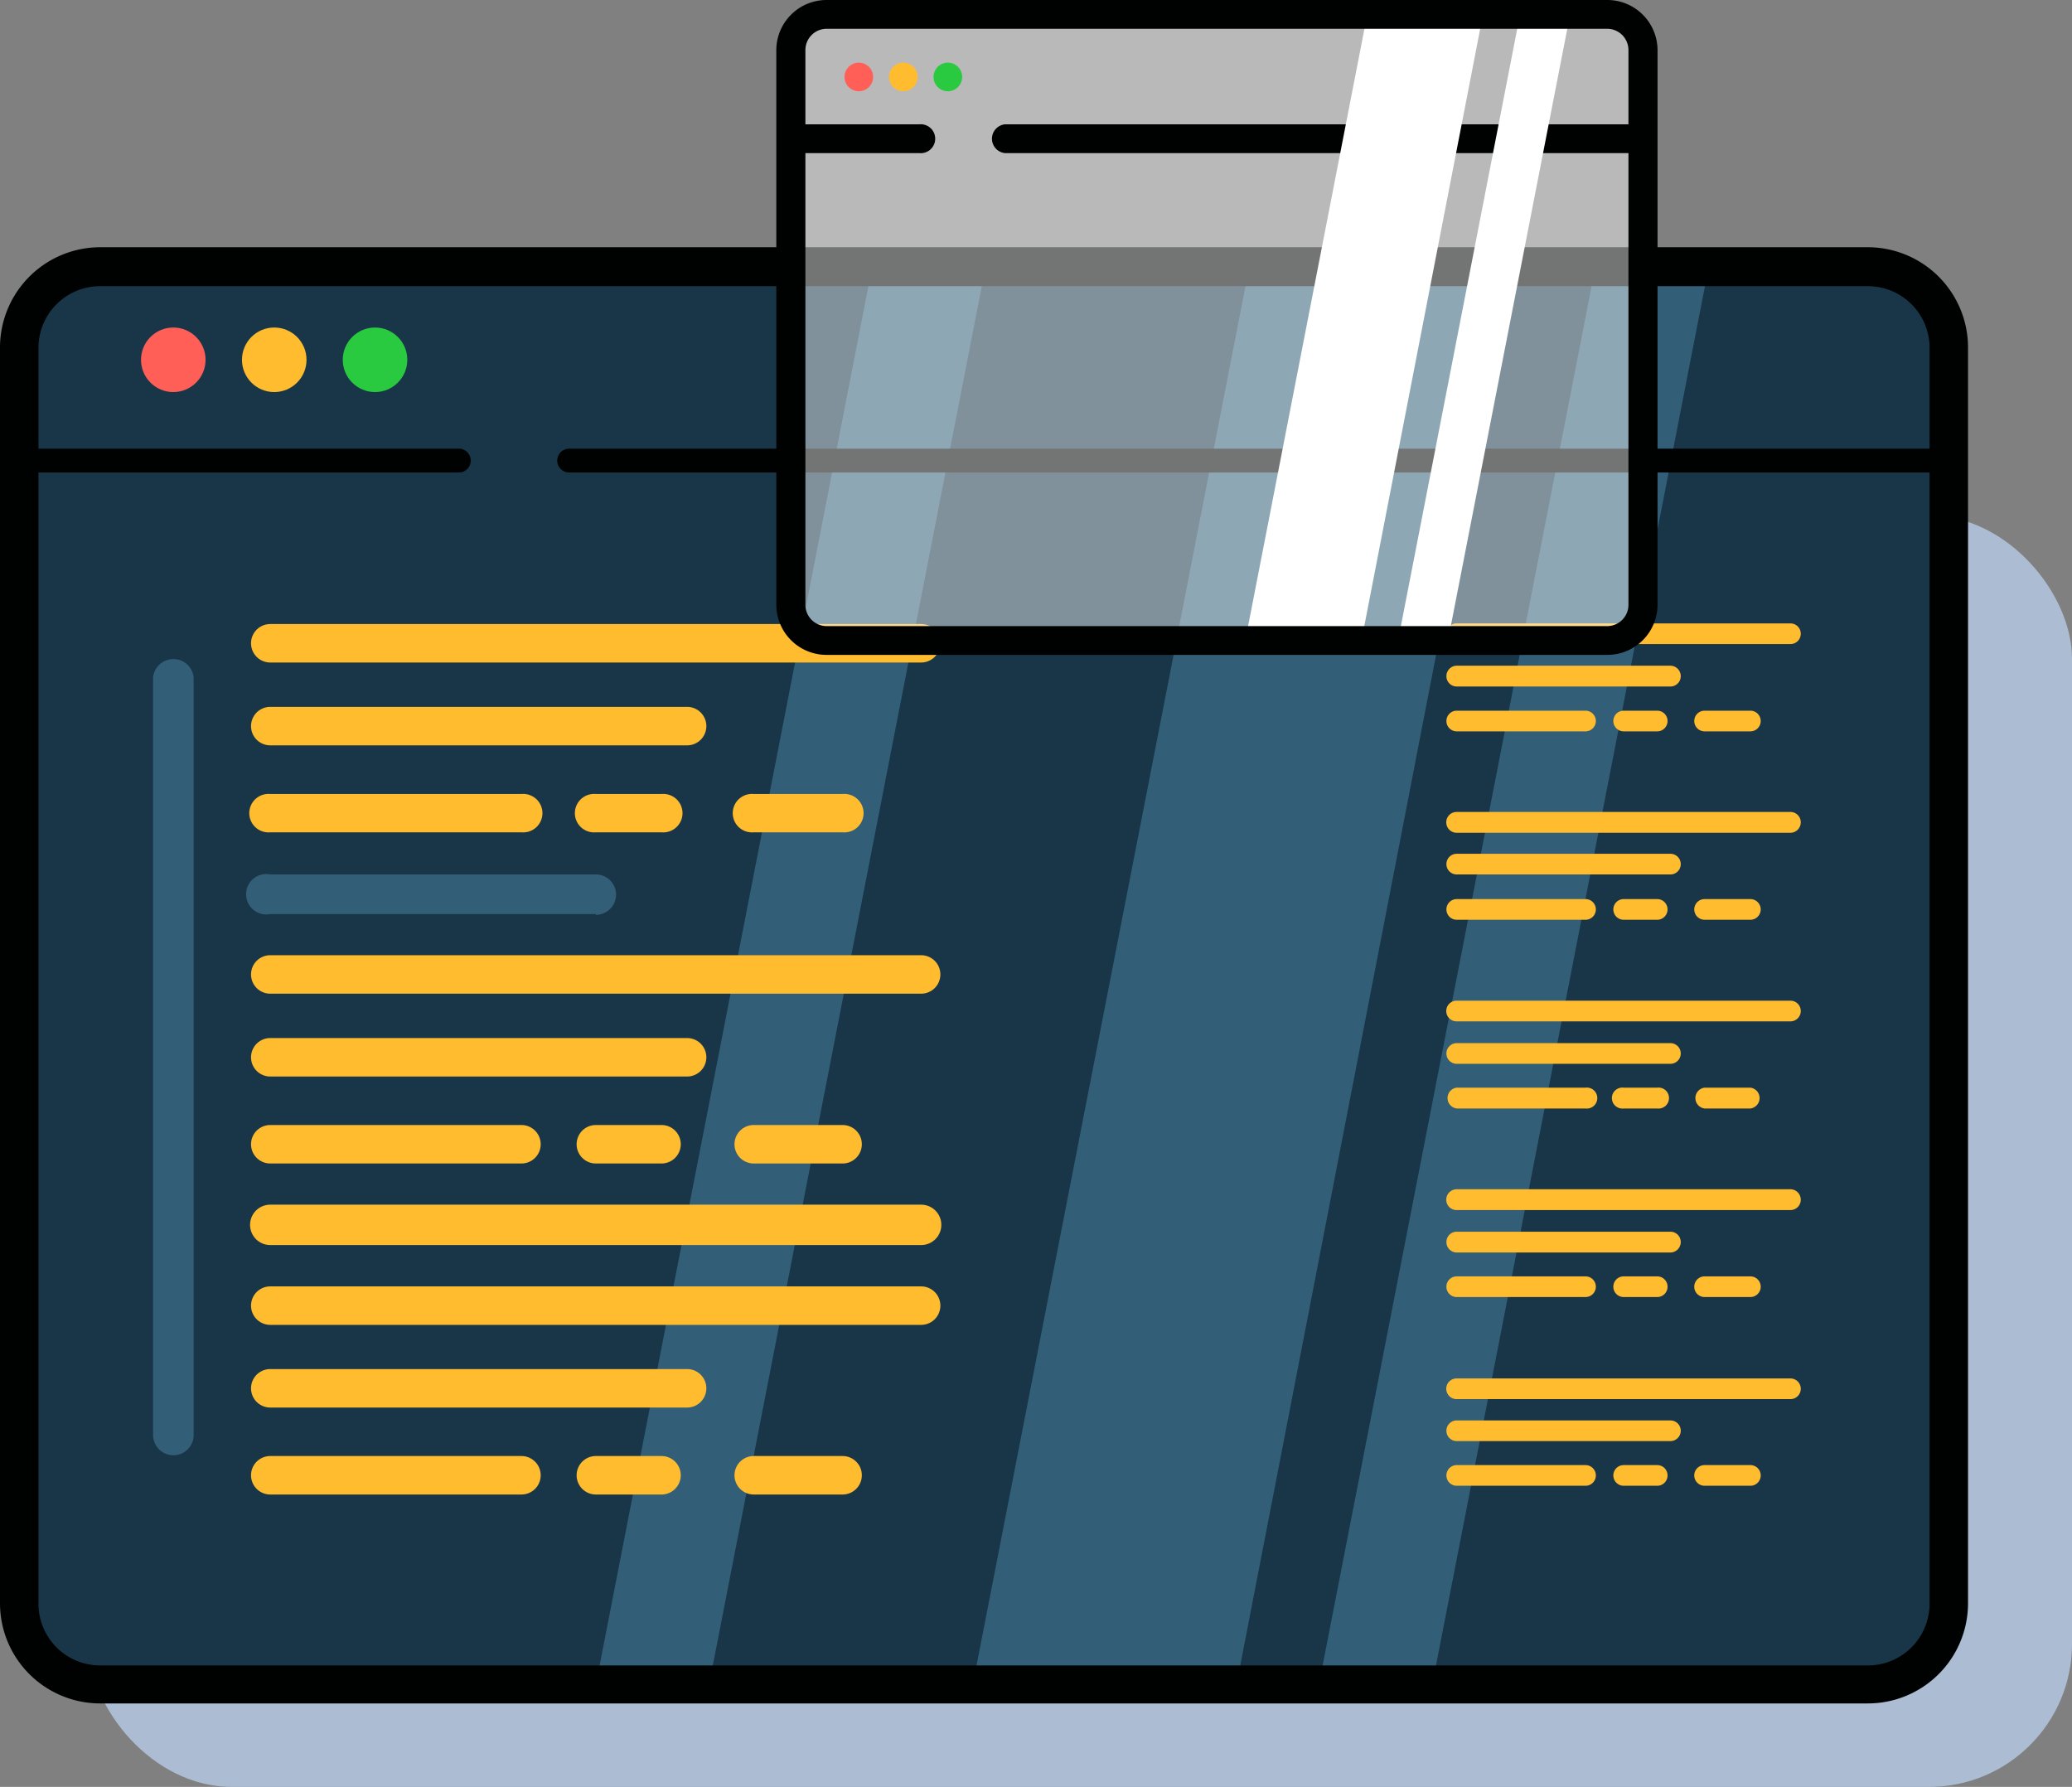 <svg xmlns="http://www.w3.org/2000/svg" viewBox="0 0 130.33 112.39"><rect x="0" y="0" width="130.33" height="112.39" fill="#808080" stroke="none"/><defs><style>.cls-1{fill:#abbcd3;}.cls-2{fill:#193649;}.cls-3{fill:#325f77;}.cls-4{fill:#febc2e;}.cls-5{fill:#ff5f57;}.cls-6{fill:#29c940;}.cls-7{fill:#000201;}.cls-8,.cls-9{fill:#fff;}.cls-8{opacity:0.45;isolation:isolate;}</style></defs><g id="Layer_2" data-name="Layer 2"><g id="Layer_1-2" data-name="Layer 1"><rect class="cls-1" x="5.58" y="32.42" width="124.75" height="79.97" rx="8.99"/><rect class="cls-2" x="1.21" y="16.76" width="121.37" height="89.17" rx="5.09"/><polygon class="cls-3" points="62 16.74 44.6 105.96 37.48 105.96 54.87 16.74 62 16.74"/><polygon class="cls-3" points="95.08 16.68 77.79 105.9 61.2 105.9 78.6 16.68 95.08 16.68"/><polygon class="cls-3" points="107.5 16.68 90.1 105.9 82.97 105.9 100.37 16.68 107.5 16.68"/><path class="cls-3" d="M10.91,91.53a1.28,1.28,0,0,1-1.28-1.28V42.62a1.28,1.28,0,0,1,2.55,0V90.25A1.27,1.27,0,0,1,10.91,91.53Z"/><path class="cls-4" d="M57.94,41.67H17a1.21,1.21,0,1,1,0-2.42H57.94a1.21,1.21,0,1,1,0,2.42Z"/><path class="cls-4" d="M43.22,46.88H17a1.21,1.21,0,0,1,0-2.42H43.22a1.21,1.21,0,0,1,0,2.42Z"/><path class="cls-4" d="M32.81,52.35H17a1.21,1.21,0,1,1,0-2.41h15.8a1.21,1.21,0,1,1,0,2.41Z"/><path class="cls-4" d="M41.61,52.35H37.48a1.21,1.21,0,1,1,0-2.41h4.13a1.21,1.21,0,1,1,0,2.41Z"/><path class="cls-4" d="M53,52.35H47.41a1.21,1.21,0,1,1,0-2.41H53a1.21,1.21,0,1,1,0,2.41Z"/><path class="cls-4" d="M57.94,62.5H17a1.21,1.21,0,1,1,0-2.42H57.94a1.21,1.21,0,1,1,0,2.42Z"/><path class="cls-4" d="M43.22,67.71H17a1.21,1.21,0,0,1,0-2.42H43.22a1.21,1.21,0,1,1,0,2.42Z"/><path class="cls-4" d="M32.81,73.18H17a1.21,1.21,0,1,1,0-2.42h15.8a1.21,1.21,0,1,1,0,2.42Z"/><path class="cls-4" d="M41.61,73.18H37.48a1.21,1.21,0,0,1,0-2.42h4.13a1.21,1.21,0,1,1,0,2.42Z"/><path class="cls-4" d="M53,73.18H47.41a1.21,1.21,0,0,1,0-2.42H53a1.21,1.21,0,1,1,0,2.42Z"/><path class="cls-3" d="M37.48,57.49H17A1.27,1.27,0,1,1,17,55H37.48a1.27,1.27,0,1,1,0,2.54Z"/><path class="cls-4" d="M57.94,78.31H17a1.27,1.27,0,0,1,0-2.54H57.94a1.27,1.27,0,0,1,0,2.54Z"/><path class="cls-4" d="M57.94,83.33H17a1.21,1.21,0,1,1,0-2.42H57.94a1.21,1.21,0,0,1,0,2.42Z"/><path class="cls-4" d="M43.22,88.53H17a1.21,1.21,0,1,1,0-2.42H43.22a1.21,1.21,0,1,1,0,2.42Z"/><path class="cls-4" d="M32.81,94H17a1.21,1.21,0,0,1,0-2.42h15.8a1.21,1.21,0,1,1,0,2.42Z"/><path class="cls-4" d="M41.61,94H37.48a1.21,1.21,0,1,1,0-2.42h4.13a1.21,1.21,0,1,1,0,2.42Z"/><path class="cls-4" d="M53,94H47.41a1.21,1.21,0,1,1,0-2.42H53A1.21,1.21,0,1,1,53,94Z"/><path class="cls-4" d="M112.62,88h-21a.65.65,0,0,1,0-1.3h21a.65.65,0,0,1,0,1.3Z"/><path class="cls-4" d="M105.07,90.64H91.63a.65.65,0,0,1,0-1.3h13.44a.65.65,0,0,1,0,1.3Z"/><path class="cls-4" d="M99.73,93.45h-8.1a.65.65,0,0,1,0-1.3h8.1a.65.65,0,1,1,0,1.3Z"/><path class="cls-4" d="M104.24,93.45h-2.11a.65.65,0,1,1,0-1.3h2.11a.65.65,0,1,1,0,1.3Z"/><path class="cls-4" d="M110.1,93.45h-2.88a.65.65,0,0,1,0-1.3h2.88a.65.65,0,0,1,0,1.3Z"/><path class="cls-4" d="M112.62,76.11h-21a.65.65,0,0,1-.65-.65.66.66,0,0,1,.65-.66h21a.66.66,0,0,1,.65.66A.65.65,0,0,1,112.62,76.11Z"/><path class="cls-4" d="M105.07,78.78H91.63a.66.66,0,0,1-.65-.66.65.65,0,0,1,.65-.65h13.44a.65.65,0,0,1,.65.65A.66.66,0,0,1,105.07,78.78Z"/><path class="cls-4" d="M99.73,81.58h-8.1a.65.65,0,1,1,0-1.3h8.1a.65.65,0,1,1,0,1.3Z"/><path class="cls-4" d="M104.24,81.58h-2.11a.65.65,0,1,1,0-1.3h2.11a.65.65,0,1,1,0,1.3Z"/><path class="cls-4" d="M110.1,81.58h-2.88a.65.65,0,1,1,0-1.3h2.88a.65.65,0,1,1,0,1.3Z"/><path class="cls-4" d="M112.62,52.38h-21a.66.66,0,0,1-.65-.66.65.65,0,0,1,.65-.65h21a.65.65,0,0,1,.65.65A.66.66,0,0,1,112.62,52.38Z"/><path class="cls-4" d="M105.07,55H91.63a.65.65,0,1,1,0-1.3h13.44a.65.65,0,1,1,0,1.3Z"/><path class="cls-4" d="M99.73,57.85h-8.1a.65.65,0,1,1,0-1.3h8.1a.65.65,0,1,1,0,1.3Z"/><path class="cls-4" d="M104.24,57.85h-2.11a.65.65,0,1,1,0-1.3h2.11a.65.65,0,1,1,0,1.3Z"/><path class="cls-4" d="M110.1,57.85h-2.88a.65.65,0,0,1,0-1.3h2.88a.65.65,0,0,1,0,1.3Z"/><path class="cls-4" d="M112.62,64.24h-21a.65.65,0,1,1,0-1.3h21a.65.65,0,1,1,0,1.3Z"/><path class="cls-4" d="M105.07,66.91H91.63a.65.65,0,1,1,0-1.3h13.44a.65.65,0,1,1,0,1.3Z"/><path class="cls-4" d="M99.73,69.72h-8.1a.66.66,0,0,1,0-1.31h8.1a.66.66,0,1,1,0,1.31Z"/><path class="cls-4" d="M104.24,69.72h-2.11a.66.66,0,1,1,0-1.31h2.11a.66.66,0,1,1,0,1.31Z"/><path class="cls-4" d="M110.1,69.72h-2.88a.66.66,0,0,1,0-1.31h2.88a.66.66,0,0,1,0,1.31Z"/><path class="cls-4" d="M112.62,40.51h-21a.65.65,0,1,1,0-1.3h21a.65.65,0,0,1,0,1.3Z"/><path class="cls-4" d="M105.07,43.18H91.63a.65.65,0,0,1-.65-.65.66.66,0,0,1,.65-.66h13.44a.66.66,0,0,1,.65.66A.65.65,0,0,1,105.07,43.18Z"/><path class="cls-4" d="M99.73,46h-8.1a.65.65,0,1,1,0-1.3h8.1a.65.65,0,1,1,0,1.3Z"/><path class="cls-4" d="M104.24,46h-2.11a.65.65,0,1,1,0-1.3h2.11a.65.65,0,1,1,0,1.3Z"/><path class="cls-4" d="M110.1,46h-2.88a.65.65,0,0,1,0-1.3h2.88a.65.65,0,1,1,0,1.3Z"/><circle class="cls-5" cx="10.9" cy="22.63" r="2.03"/><circle class="cls-4" cx="17.25" cy="22.63" r="2.03"/><circle class="cls-6" cx="23.59" cy="22.63" r="2.03"/><path class="cls-7" d="M117.49,107.14H6.3A6.3,6.3,0,0,1,0,100.85v-79a6.31,6.31,0,0,1,6.3-6.3H117.49a6.31,6.31,0,0,1,6.3,6.3v79A6.3,6.3,0,0,1,117.49,107.14ZM6.3,18a3.88,3.88,0,0,0-3.88,3.88v79a3.88,3.88,0,0,0,3.88,3.87H117.49a3.88,3.88,0,0,0,3.88-3.87v-79A3.88,3.88,0,0,0,117.49,18Z"/><path class="cls-7" d="M28.86,29.72H1.93a.75.75,0,0,1,0-1.5H28.86a.75.75,0,0,1,0,1.5Z"/><path class="cls-7" d="M121.65,29.72H35.8a.75.75,0,0,1,0-1.5h85.85a.75.75,0,0,1,0,1.5Z"/><rect class="cls-8" x="49.74" y="0.9" width="53.6" height="39.38" rx="2.25"/><path class="cls-7" d="M102.92,9.63H63.21a.91.91,0,0,1,0-1.81h39.71a.91.91,0,1,1,0,1.81Z"/><circle class="cls-5" cx="54.02" cy="4.84" r="0.9"/><circle class="cls-4" cx="56.82" cy="4.84" r="0.9"/><circle class="cls-6" cx="59.62" cy="4.84" r="0.9"/><polygon class="cls-9" points="93.28 0.91 85.64 40.28 78.33 40.28 86 0.91 93.28 0.91"/><polygon class="cls-9" points="98.76 0.91 91.08 40.28 87.94 40.28 95.61 0.91 98.76 0.91"/><path class="cls-7" d="M57.82,9.63H50.05a.91.91,0,0,1,0-1.81h7.77a.91.91,0,1,1,0,1.81Z"/><path class="cls-7" d="M101.09,41.19H52A3.16,3.16,0,0,1,48.83,38V3.15A3.16,3.16,0,0,1,52,0h49.11a3.16,3.16,0,0,1,3.15,3.15V38A3.16,3.16,0,0,1,101.09,41.19ZM52,1.81a1.34,1.34,0,0,0-1.34,1.34V38A1.34,1.34,0,0,0,52,39.38h49.11A1.34,1.34,0,0,0,102.43,38V3.15a1.34,1.34,0,0,0-1.34-1.34Z"/></g></g></svg>